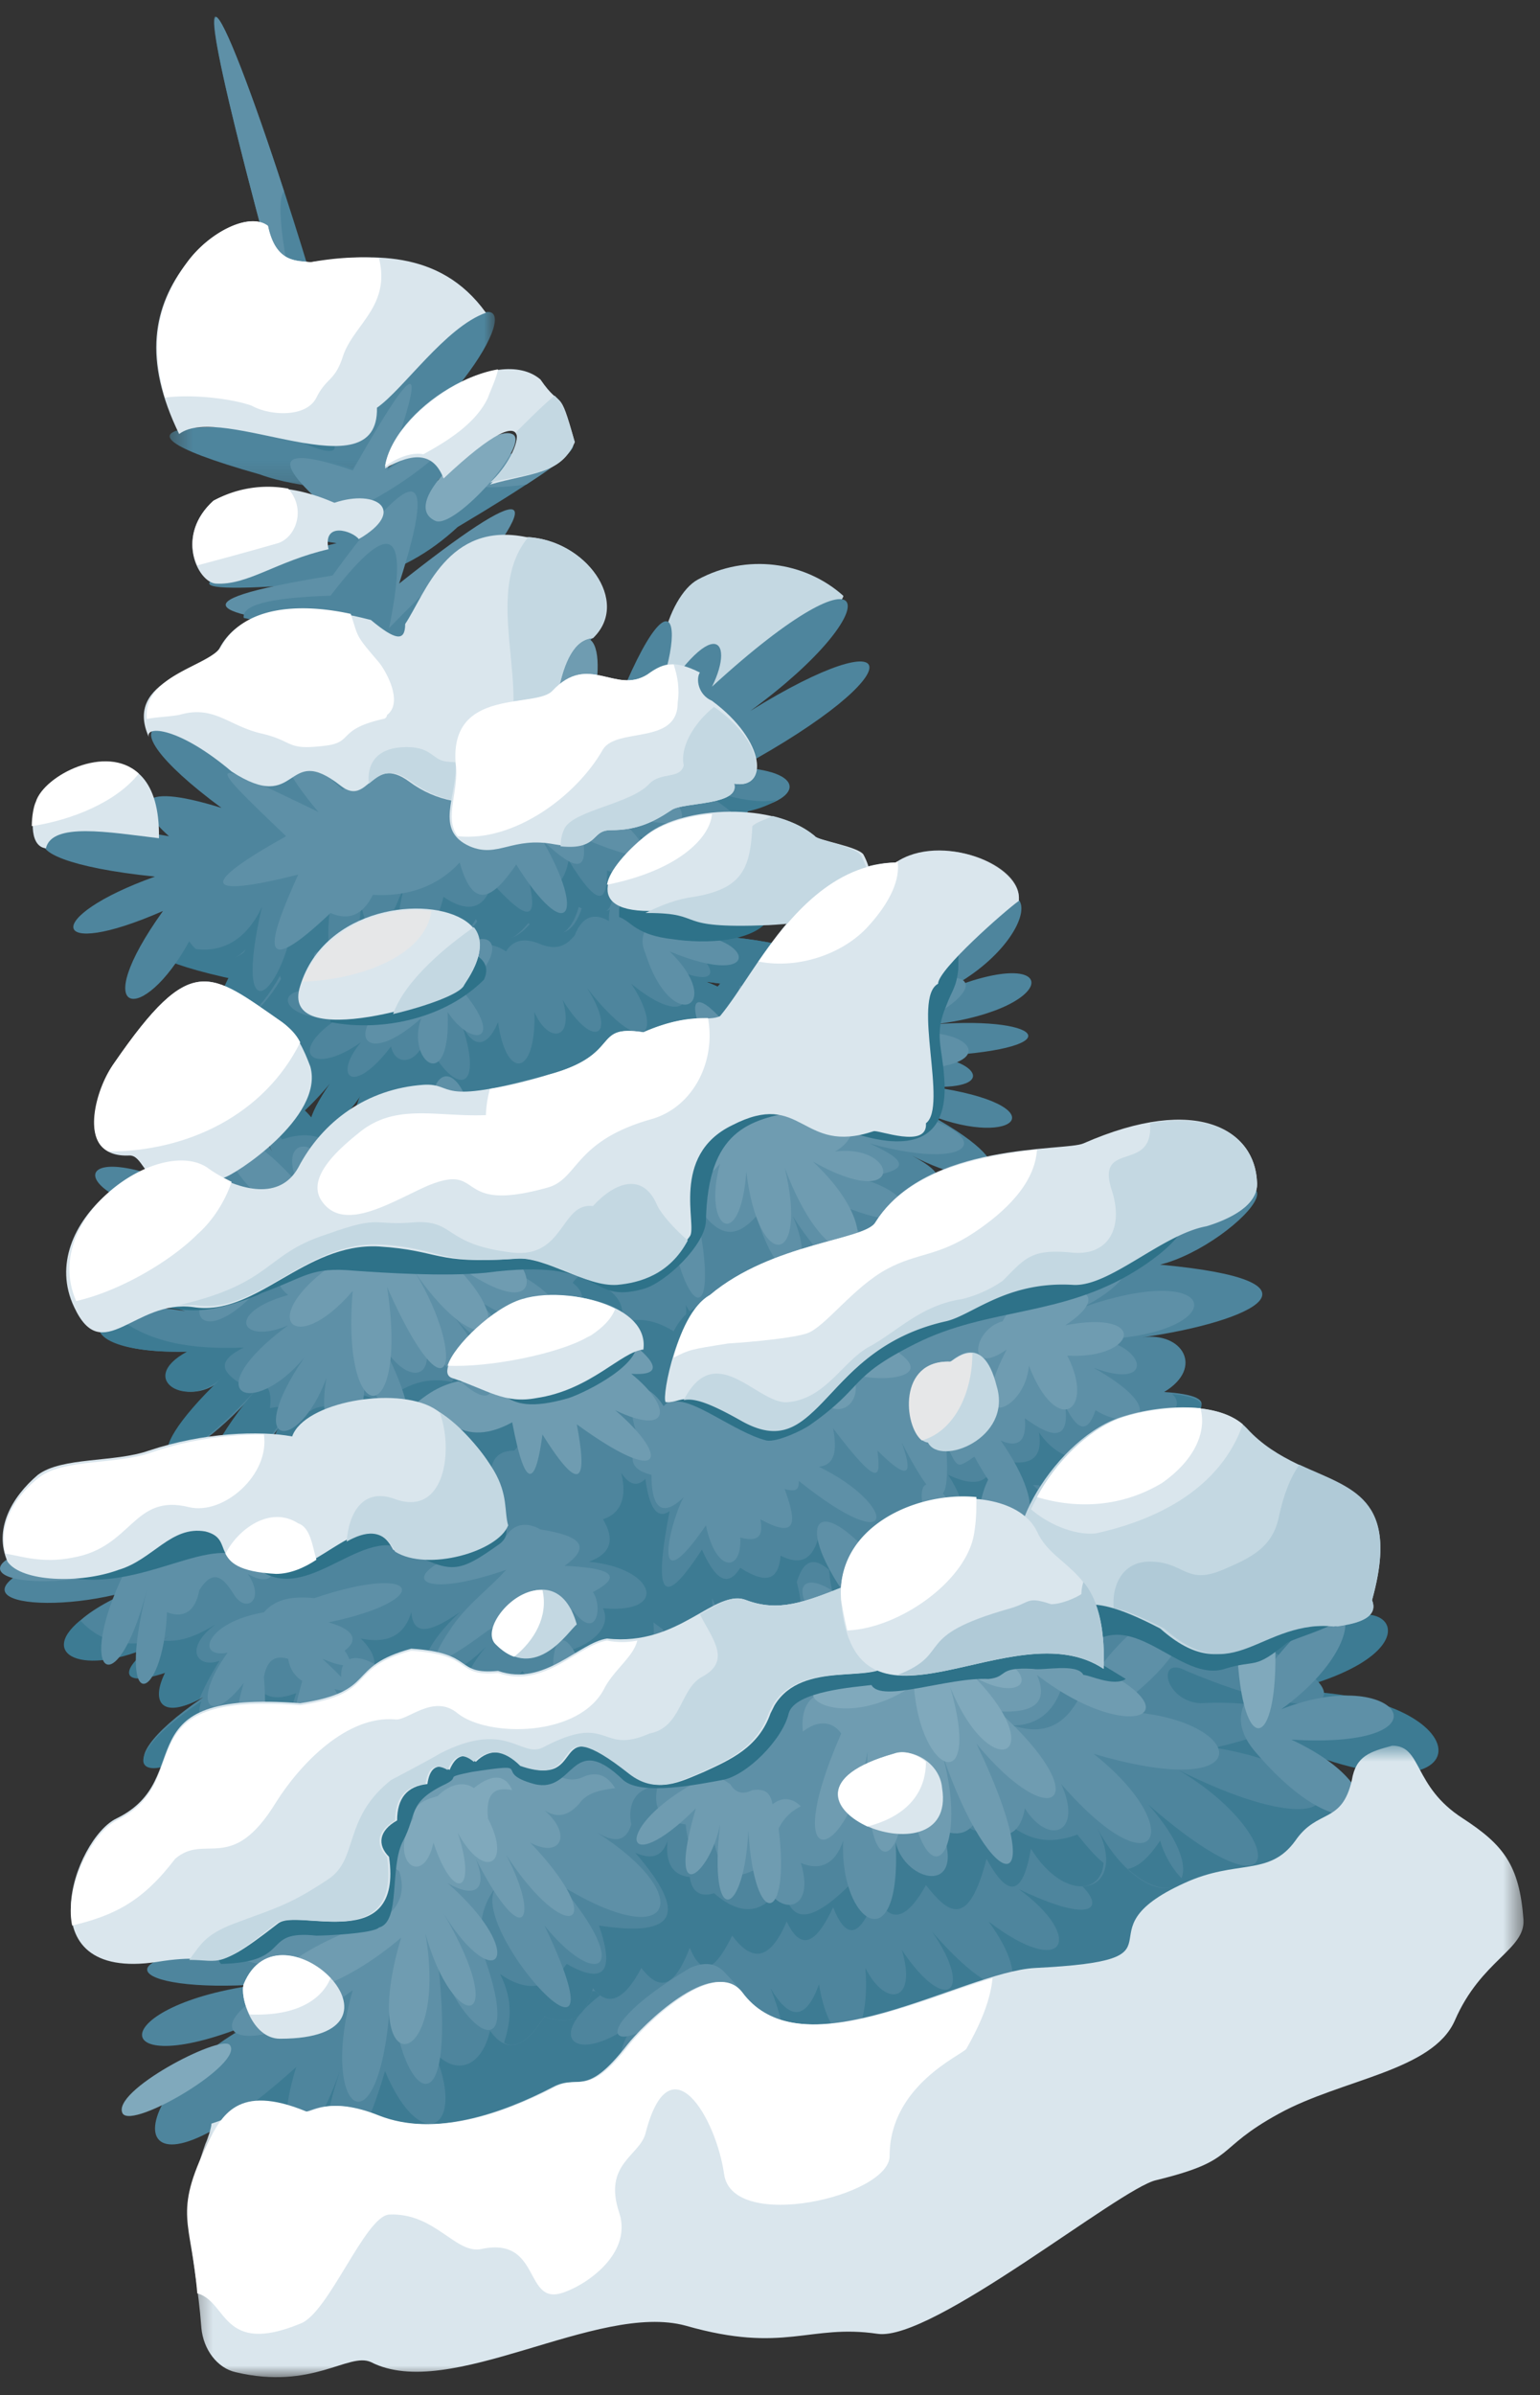 <svg xmlns="http://www.w3.org/2000/svg" xmlns:xlink="http://www.w3.org/1999/xlink" width="74" height="115" viewBox="0 0 74 115">
    <rect x="0" y="0" width="74" height="115" fill="#333333" stroke="none"/>
    <defs>
        <path id="a" d="M.392.186H16.02v22.671H.392z"/>
        <path id="c" d="M.4.732h64.078v30.32H.4z"/>
    </defs>
    <g fill="none" fill-rule="evenodd">
        <path fill="#3D7B93" d="M13.263 96.53c-3.685 1.942-1.164.583-1.746 1.068.194 1.262-1.551 1.359-.194 5.531 15.713 5.532 38.312-4.657 51.405-13.294 5.82-3.882-3.297-12.324-21.434-7.18-13.773 3.88-18.526 5.045-28.03 13.876"/>
        <path fill="#C4D8E2" d="M40.518 28.603c-1.843-1.65-4.656-2.038-6.984-.776-1.455.776-2.715 4.852-.776 6.404 2.328-.388 3.783-1.94 6.305-3.978.485-.291 1.552-1.553 1.455-1.65"/>
        <path fill="#3D7B93" d="M56.23 86.342c.097 3.687-2.521 2.426-2.23-.583-1.067-1.65 0-2.523 1.454-3.299-.581-1.65-.194-2.523 1.455-2.426 1.843-2.911 2.62-2.232 3.298-.776.97-3.785 3.104-2.426 2.328.097 3.394-4.173 7.662-.194-.68 1.844 10.185 0 9.603 7.375-1.357 1.94 6.983 4.561 4.268 7.86-2.037 2.33 4.074 5.142.291 5.822-2.23.873M12.875 91.582c0 1.067-.485 1.65-1.455 1.94-9.117 2.232-7.856-1.455-.97-1.164-6.013-1.553-5.334-5.531.68-1.164-2.813-4.561 1.842-5.435 1.745.388"/>
        <path fill="#4E859D" d="M45.95 88.574c-.292-1.359.775-2.33 1.745-1.553 1.358-2.135 2.134-1.455 2.328-.097 2.037-3.008 4.946-2.038 1.26 1.068 2.038.776 1.553 2.134-1.454 1.164 3.395 1.553 3.977 3.882-.873 1.553 3.2 2.329 2.23 4.366-1.455 1.552 2.23 3.009 1.164 4.95-2.716.486 2.037 2.91.68 4.075-1.454.873.775 2.523-.776 2.814-1.746.873.29 4.173-1.65 4.367-2.231.777-.582 1.65-1.358 1.843-2.328.194 1.746 4.463-.388 4.56-2.23 1.067-.486 1.747-1.843 1.94-2.231.68-2.328 3.299-3.686 2.037-1.94-.195-3.007 2.33-4.656.777-1.455-1.455-4.268.485-4.462-2.717.388-1.262-3.2-2.426-2.619-4.367 1.164-1.358-.776-1.941.679-2.426 2.327-.68.485-.679 1.067-.776 1.94-.29 1.067 0 1.94-.292 2.62-.874.29-.776.969-.874 2.036-.388.388-.68 1.067-.97 2.037-.583 1.067.486 1.746.097 2.23-.582.291-1.164 1.067-1.261 2.037-.97"/>
        <path fill="#4E859D" d="M37.802 92.261c-.873 2.038-1.746 1.844-2.619.68-.679 1.358-1.357 2.231-2.036.582-.68 1.746-1.358 2.232-2.328.97-.873 1.65-1.649 1.844-2.328.97-.29 1.165-.873 1.941-2.328 1.359-1.067 1.747-1.94 1.65-2.618.68-.388 1.746-1.65 2.231-2.716.97 1.649 3.687-.582 5.143-2.328.97-1.843 6.405-4.365 6.21-1.94-.68-1.843 5.726-3.685 4.853-2.328.486-8.826 7.957-8.535 1.164-2.036-2.135-7.178 3.008-7.275-.873.388-1.844-6.596.486-8.245-1.552.485-1.94-2.813-.195-4.268-1.941-.291-1.844-7.663-1.068-5.141-3.785.194-1.747-6.402-3.59-3.492-4.852 1.066-2.426-1.26-.776-2.618-1.65-.194-2.62-5.334.485-8.147-3.202 1.164-1.844-1.94-1.164-.097-3.59 1.65-2.523-1.747-1.746-.098-3.59 2.327-2.038-.388-1.746 2.328-3.008 3.298-1.843-.097-1.165 1.94-2.038 2.812-1.068.68-1.455 1.843-1.844 3.298-1.746.97-.874 1.94-1.747 3.2-.583.389-1.261 1.262-1.455 2.426-.873 1.163-1.067 2.424-1.94 4.073-.485.776-1.553 1.843-1.553 3.007-.777.97-1.067 1.94-2.231 3.588-1.067.291-4.173 3.686-3.882 3.201.582 1.455-5.337 5.335-4.658 2.813.194 1.358-2.62 3.007-2.232 1.358.97 2.91-4.366 7.08-5.045 1.746 1.747 5.237-5.725 7.468-4.463 1.94.874 1.94-1.941 5.237-.194 2.133 1.552 7.856-.194 6.305 3.494.194 2.426 7.662 2.232 7.468 5.629-1.067 2.038-1.455-.776-1.067 1.456.68 1.553 3.394-.194 6.595.776.678 2.135 7.177 1.164 6.79 5.337-1.746 1.067 5.238 3.105 5.432 7.666-1.455 1.65 3.977 4.464 0 5.725-2.424 1.164 1.455 2.911-1.261 3.979-3.104.97-.388 2.233-1.067 2.427-2.134.486-.873 3.396-1.843 2.62-2.91 1.261-.97 1.747-1.745 1.844-2.424.486-.776 2.232-1.455 2.037-2.037.582-.776 1.455-1.552 2.329-2.328.68"/>
        <path fill="#3D7B93" d="M13.166 85.08c.194-.097.388-.194.679-.29-5.334.484-8.147-3.203 1.164-1.845-1.94-1.164-.097-3.59 1.649-2.523-1.746-1.746-.097-3.59 2.328-2.037-.388-1.747 2.327-3.009 3.297-1.844-.097-1.165 1.94-2.038 2.813-1.068.679-1.455 1.843-1.843 3.298-1.746.97-.874 1.94-1.747 3.2-.583.388-1.261 1.261-1.455 2.425-.873 1.164-1.067 2.425-1.94 4.074-.485.776-1.553 1.843-1.553 3.006-.776.97-1.068 1.94-2.232 3.59-1.068.29-4.173 3.685-3.881 3.2.582 1.455-5.337 5.334-4.658 2.813.194 1.357-2.62 3.006-2.231 1.357.97 2.91-4.366 7.08-5.045 1.746 1.748 5.238-5.726 7.469-4.464 1.94.873 1.94-1.94 5.238-.194 2.134 1.553 5.237-.195 6.304 1.455 4.558 2.231-2.036-1.843-4.85-2.134-7.856-2.037 1.649-.777 1.164-1.456.388-2.135-1.067 0-2.23.29-1.94-1.65-1.843.388-2.91 0-3.297-1.553-2.037 1.844-2.716.874-3.492.097-1.843-.679-3.298-.776-3.783 1.456-2.036-1.164-3.685-1.261-3.782 1.844-.97-.388-1.552-.097-1.65.776-.29-2.135-1.26-1.94-2.52-1.067-.68.873-1.553.679-2.329 0 .097.776-.194 1.358-1.26 1.65 1.842.388 3.394 1.067 3.394 3.008-.194.582 0 1.067.485 1.455-.485.68-.97.68-1.649-.097-1.26-.68-1.649-1.747-.97-2.717-.776-.873-2.134-.68-2.037.582-.872-1.455-2.23-.582-2.036.97-1.067-2.134-3.589-1.067-2.522 1.165-1.067-1.261-2.813-.485-2.813.874-.776-2.135-2.813-1.844-3.007.388-1.454-4.755-4.267-2.717-2.036 0-2.425-.777-3.589.582-1.358 1.65-1.843-.098-1.746 1.552.097 1.552-.873.388-2.037.582-3.298.776M56.812 90.223c-.291.68-1.455.582-2.619-.485.485-.097.97-.485 1.552-1.359.194.68.582 1.359 1.067 1.844m-19.01 2.038c-.873 2.038-1.746 1.844-2.619.68-.679 1.358-1.358 2.231-2.037.582-.679 1.746-1.358 2.231-2.328.97-.872 1.65-1.648 1.844-2.327.97-.291 1.165-.873 1.941-2.328 1.359-.776 1.261-1.455 1.553-1.94 1.261.291-.97.485-1.94-.194-3.299 1.26.873 2.328.776 3.2-.485 1.553.873 2.426.68 1.553-1.844 3.782.582 4.267-.582 1.745-3.493.68.29 1.261.29 1.552-.583-.097.874.097 1.65 1.067 1.747.097.776.582.97 1.164.776 1.455 1.262 2.522.874 3.298-.485.29 1.747 1.067 2.426 3.782-.485.97.291 1.455-.582 1.261-2.717.873 1.359 1.94 1.261 3.201-.291.582.873 1.164 1.552 2.134.291.97.776 1.94 1.553 3.782.873.388.486.873 1.068 1.261 1.359-.097 1.553-2.037 1.65-3.491-.68-.388 2.233-1.067 2.427-2.134.486-.873 3.396-1.843 2.62-2.91 1.261-.97 1.747-1.746 1.844-2.425.486-.776 2.231-1.455 2.037-2.036.582-.68 1.455-1.455 2.329-2.231.679"/>
        <path fill="#4E859D" d="M24.805 51.505c.679-1.65 1.358-1.456 2.134-.486.582-1.067 1.164-1.746 1.649-.485.485-1.358 1.164-1.747 1.842-.776.68-1.262 1.261-1.456 1.843-.776.291-.874.68-1.553 1.843-1.068.873-1.456 1.552-1.358 2.134-.485.29-1.359 1.358-1.747 2.134-.776-1.358-3.009.485-4.076 1.843-.777 1.454-5.143 3.491-4.949 1.551.485 1.455-4.56 2.91-3.881 1.843-.388 7.08-6.404 6.887-.873 1.649 1.65 5.722-2.426 5.82.776-.29 1.553 5.334-.389 6.594 1.261-.389 1.552 2.23.097 3.395 1.553.194 1.456 6.11.873 4.074 3.008-.097 1.358 5.14 2.815 2.813 3.882-.873 1.941 1.067.582 2.134 1.262.194 2.135 4.268-.388 6.499 2.523-.873 1.553 1.552.97.097 2.814-1.26 1.94 1.357 1.456.096 2.912-1.843 1.65.29 1.456-1.843 2.426-2.62 1.456.098.97-1.551 1.552-2.23.873-.582 1.165-1.455 1.456-2.619 1.359-.776.679-1.552 1.358-2.522.485-.29 1.067-.97 1.164-1.94.776-.97.873-1.94 1.553-3.297.388-.679 1.165-1.455 1.262-2.425.583-.776.873-1.552 1.746-2.91.873-.193 3.396-3.006 3.105-2.521-.388-1.164 4.27-4.268 3.687-2.231-.194-1.067 2.135-2.425 1.746-1.067-.777-2.328 3.494-5.722 3.979-1.358-1.358-4.17 4.56-6.013 3.59-1.552-.68-1.552 1.553-4.17.098-1.649-1.261-6.207.194-5.043-2.814-.193-1.94-6.11-1.748-5.917-4.562.872-1.553 1.164.582.873-1.165-.582-1.262-2.715.097-5.237-.68-.581-1.747-5.723-.97-5.432-4.27 1.357-.873-4.17-2.523-4.364-6.21 1.164-1.359-3.2-3.59 0-4.56 1.94-.873-1.164-2.329.97-3.202 2.425-.776.388-1.844.873-1.941 1.649-.388.679-2.718 1.455-2.135 2.328-.97.775-1.36 1.454-1.456 1.94-.389.581-1.747 1.163-1.65 1.648-.485.485-1.359 1.067-2.038 1.746-.776"/>
        <path fill="#3D7B93" d="M44.494 57.327c-.194.097-.29.194-.582.291 4.268-.388 6.499 2.523-.872 1.553 1.551.97.097 2.814-1.261 1.94 1.358 1.456.097 2.912-1.843 1.65.29 1.456-1.843 2.426-2.619 1.456.097.97-1.552 1.552-2.23.873-.583 1.165-1.456 1.456-2.62 1.359-.775.679-1.551 1.358-2.521.485-.291 1.067-.97 1.164-1.94.776-.97.873-1.94 1.553-3.298.388-.679 1.165-1.455 1.262-2.424.583-.776.873-1.552 1.746-2.91.873-.194 3.396-3.007 3.105-2.522-.388-1.164 4.27-4.268 3.687-2.23-.194-1.068 2.135-2.426 1.746-1.068-.777-2.327 3.494-5.722 3.979-1.358-1.358-4.17 4.56-6.013 3.59-1.551-.68-1.552 1.553-4.171.098-1.65-1.261-4.17.097-5.043-1.164-3.588-1.844 1.649 1.456 3.88 1.747 6.305 1.65-1.358.68-.97 1.164-.291 1.65.872 0 1.745-.195 1.551 1.261 1.455-.291 2.328 0 2.62 1.262 1.648-1.456 2.23-.68 2.812 0 1.455.582 2.619.582 3.007-1.165 1.648.97 2.91.97 3.006-1.455.776.29 1.261.097 1.358-.583.194 1.747 1.067 1.553 2.037.874.582-.68 1.164-.486 1.843 0-.097-.583.194-1.068.97-1.359-1.552-.291-2.716-.873-2.716-2.426.194-.485 0-.873-.388-1.164.388-.583.776-.486 1.358.097 1.067.582 1.26 1.358.776 2.232.582.679 1.649.582 1.649-.486.679 1.165 1.842.486 1.649-.776.872 1.65 2.812.873 2.036-.97.873.97 2.231.388 2.231-.68.679 1.747 2.23 1.456 2.425-.29 1.164 3.784 3.395 2.134 1.552 0 1.94.679 2.812-.486 1.067-1.262 1.454.097 1.357-1.262-.097-1.262.388-.582 1.26-.776 2.327-.873M35.183 45.003c6.596.68 6.499 3.202-1.26 2.135 2.618.97 2.812 2.717-1.359 1.067 1.552 1.068 1.65 2.814-1.842 1.165 0 .776-.388 1.358-1.455 1.358.582 1.94-1.067 2.232-2.134 1.068-.485.873-1.164 1.261-2.328.679-.485.68-1.746.97-2.522.388-1.066 1.456-2.91 2.135-2.521-.388-.873.873-2.037.776-2.231-.194-1.552 2.62-4.074 3.202-1.649-.291-2.716 3.299-5.82 4.27-1.552-1.068-.97.777-2.037.485-1.067-.873-3.297 1.844-5.334.873-.776-1.359-4.267.97-4.461-.873-.194-1.455-9.117-1.747-4.461-3.203.097-2.038-4.364-2.814-3.394-4.755 1.552-.97-1.552-2.815-1.455-3.688 1.843-.777.582-.873 1.26-.97 2.328-.194.485-.291 1.067-.485 1.746-.097.873.194 1.649.194 2.327-.097.582-.68 1.358-.97 2.522-.388.388-.874 1.261-.97 2.231-.776-.097-2.62 1.358-2.62 1.649-.777.679-1.261 1.358-1.455 1.94-.68.97-4.366 3.103-3.395 1.94-.29 3.976-5.046 5.722-3.008 1.454 1.358 4.268-3.396 5.335-1.164.776 1.553 2.425-.582 3.2.97.485 1.94"/>
        <path fill="#3D7B93" d="M35.183 45.003c6.596.68 6.499 3.202-1.26 2.135 2.618.97 2.812 2.717-1.359 1.067 1.552 1.068 1.65 2.814-1.842 1.165 0 .776-.388 1.358-1.455 1.358.582 1.94-1.067 2.232-2.134 1.068-.485.873-1.164 1.261-2.328.679-.485.68-1.746.97-2.522.388-1.066 1.456-2.91 2.135-2.521-.388-.873.873-2.037.776-2.231-.194-1.552 2.62-4.074 3.202-1.649-.291-2.716 3.299-5.82 4.27-1.552-1.068-.97.777-2.037.485-1.067-.873-3.297 1.844-5.334.873-.776-1.359-3.103.68-4.073-.097-2.618-.776.776.68 1.842.68 2.91.68-4.462 2.328-1.456 2.231 1.357.387-.29 1.359.68 1.068 1.552.583-2.716 2.814-.29 2.426 1.746.485-.97 1.747.485 1.747 1.649.097-1.358 2.523.776 2.426 2.037.194.581 1.164 1.26 1.067 1.842-.485-.485 4.367 1.358 3.202 1.746.194.291 2.523 2.231 2.717 1.746-.68.679 1.165 1.94.583 1.649-.388 1.358 1.359 2.328.68 1.746-.776.97 1.068 2.618.68 1.455-.97 2.91 1.455 1.94-.097.97-.874 6.595.874 6.4-.582 1.066-1.843.97.29 2.62-.292 3.589-.874-.097.485-.582.97-1.746 1.359M13.457 42.965c-.679-1.65-.194-1.843 2.522.582.582-.873 1.261-.97 2.328-.194.485-.29 1.067-.485 1.746-.097.873.194 1.649.194 2.328-.097.581-.679 1.357-.97 2.521-.388.388-.873 1.261-.97 2.231-.776-.097-2.62 1.358-2.62 1.649-.776.679-1.262 1.358-1.456 1.94-.68.776-3.202 2.037-3.59 2.23-2.329-.29.97-1.066 1.844-2.327 2.912-.582-.098-.97.388-1.358 1.455-.873-.388-1.261-.194-1.164 1.068-1.164-1.068-1.649-.583-1.94.582-.776-.582-1.26-.194-1.649.388-.582-.582-1.164-.097-1.746.388-.872-.582-1.551-.291-2.133.291-.873-.776-1.552-.485-2.037.097-.873-.873-1.358-1.552-2.425-.776-.776-.097-1.94-.873-2.716-1.65"/>
        <path fill="#4E859D" d="M27.23 35.978c.873-2.232 1.455-2.329 1.649-.097 3.588-9.995 4.461-5.628 2.036-.97 3.298-5.726 4.462-4.27 3.298-1.941 8.05-7.375 8.632-3.785 1.843 1.164 7.371-4.56 8.05-1.94-.485 2.718 3.395.194 3.007 1.746-.291 2.134 4.656.874 4.559 3.3-.582 1.941.194.777.097 1.456-2.619.97.194.777.68 1.65-2.424.68 0 1.067-.388 1.553-1.65.873-.484 1.65-1.357 1.65-2.424.777-.873 1.067-1.746 1.261-2.522-.195-.485.874-1.067 1.068-1.746.292.097 1.552-.679 2.426-2.91 1.455.195 1.359-1.163 1.941-2.036.777-1.067 3.202-2.716.485-2.716.194-2.037 3.687-4.655 3.105-1.649-1.262-1.067 1.068-2.328.582-2.91-.291-2.23 4.076-4.946 3.687-1.26-1.456-5.529 2.426-5.82.291-.388-1.65-8.439-.873-5.917-3.105.679-1.94-1.552-1.359-1.843-2.717 2.521-1.359-6.304-4.658-2.715-5.24 1.94-.776-2.037-5.92.873-6.308 1.649-.68.873-1.843 1.358-1.26 1.843-.581 2.619-1.553 5.431-2.33 8.341-1.262.388.097 1.649-.291 2.813.485"/>
        <g transform="translate(7.76 .603)">
            <mask id="b" fill="#fff">
                <use xlink:href="#a"/>
            </mask>
            <path fill="#4E859D" d="M4.728 15.191c-.582-2.329-.097-2.329 1.164-.776-8.05-29.21.485-6.308 3.298 5.628.582-.582 1.164-1.164 1.746-1.844 6.401-6.792 6.304-3.3 2.23.97-1.163 1.068-2.327 2.233-3.491 3.3-.388.388-1.164.388-1.94.388-.97-.194-1.94-.291-3.007-.68-9.602-2.716-.679-2.522 2.231-1.843-2.23-1.164-10.378-5.92-2.91-3.881-2.521-3.009-2.134-3.3.68-1.262" mask="url(#b)"/>
        </g>
        <path fill="#4E859D" d="M21.992 25.304c-1.358 1.261-2.91 2.135-4.655 2.523-9.408.873-9.602.291-1.164-1.747-9.311-1.358-7.371-1.65-.194-1.552-3.2-2.718-2.425-3.203.97-2.038 2.91-5.143 3.782-5.92 1.649 0 6.595-4.561 7.274-4.27 2.424.582 9.312-3.396 7.663-1.747.97 2.232"/>
        <path fill="#5E90A7" d="M15.98 27.633c3.588-4.95 5.237-5.92 3.2.388 6.11-4.852 7.76-5.143 2.037 1.553 5.431-2.815 6.595-2.62 1.455 1.94 8.34-2.62 7.468-1.358.388 2.523 3.2-.679 4.17-.29-.388 2.523-.388 1.553-1.552 2.135-2.62.777-1.842.679-1.745.194-.678-.874-4.462 2.426-4.947 1.844-.97-1.65-4.074 2.718-5.14 2.912-1.067-1.26-5.237 2.813-5.043 1.746-.776-2.136-4.267 1.165-4.461.777-.582-1.261-5.043-.582-8.438-1.165 0-2.523M12.487 15.794c-.581-2.329-.097-2.329 1.164-.776-5.722-20.767-3.006-15.138 0-5.822-.388.388-.194 2.814 1.261 8.539-3.394-2.038-3.976-1.65-.873 1.262-2.036-.97-3.297-1.262-3.976-.97-1.746-1.262-2.328-2.136 1.746-1.068-2.522-2.912-2.134-3.203.678-1.165"/>
        <path fill="#5E90A7" d="M12.778 25.595c-5.334-.97-3.006-1.165 3.2-.97-3.2-2.718-2.424-3.203.97-2.038 2.91-5.143 3.783-5.92 1.65 0 2.036-1.359 3.491-2.33 4.364-2.814-.485.582-.97 1.067-1.067 1.164-1.454 1.747-4.752 3.785-6.983 4.27-.582.097-1.358.194-2.134.388M22.09 22.587c6.498-2.232 6.692-1.553 3.2.68-1.552.193-3.492.29-3.2-.68"/>
        <path fill="#4E859D" d="M23.254 27.148c-.485.679-1.164 1.455-1.94 2.426.388-.195.679-.389 1.067-.486-.388.68-.873 1.553-1.455 2.523 3.588-3.105 3.782-2.523 2.812-.873-.29.291-.581.582-.97.873.195-.097.389-.097.583-.194-.194.291-.388.583-.582.97 2.618-.776 4.073-.97 4.85-.873-.97.68-2.426 1.553-4.462 2.62 3.2-.679 4.17-.29-.388 2.523-.388 1.553-1.552 2.135-2.62.777-1.842.679-1.745.194-.678-.874-4.462 2.426-4.947 1.844-.97-1.65-4.074 2.718-5.14 2.912-1.067-1.26-5.237 2.813-5.043 1.746-.776-2.136-4.267 1.165-4.461.777-.582-1.261-1.843-.194-3.491-.388-4.364-.582-.097-.583 1.067-.97 4.17-1.068 3.2-4.173 3.686-2.717 2.813 1.553 3.977-4.076 5.237-4.755 4.559-3.008"/>
        <path fill="#3D7B93" d="M23.254 29.38c.872.485-2.134 5.143-3.298 4.658-1.746-.583 2.134-5.143 3.298-4.658"/>
        <path fill="#80A9BC" d="M24.611 20.84c.97.388-2.715 4.56-3.685 4.173-1.94-.874 2.618-4.658 3.685-4.173"/>
        <path fill="#3D7B93" d="M16.076 21.422c.194.874-3.686-.97-3.589-1.94.291-1.359 4.074 1.552 3.589 1.94M37.317 38.404c-.388.291-1.164.582-2.23.68 4.655.873 4.558 3.299-.583 1.94.194.777.097 1.456-2.618.97.194.777.679 1.65-2.425.68 0 1.067-.388 1.553-1.649.873-.485 1.65-1.358 1.65-2.425.777-.873 1.067-1.746 1.261-2.521-.194-.485.873-1.067 1.067-1.746.29.097 1.553-.68 2.427-2.91 1.456.194 1.359-1.164 1.941-2.037.777-1.067 3.202-2.716.485-2.716.194-2.036 3.687-4.655 3.105-1.648-1.262-1.067 1.068-2.134.68-2.813-.097 1.552.388 2.813-.291 3.589-1.94-1.455 6.307 1.066 4.366 1.648 0 .388 1.164.97.873 1.65-.098-.583 4.173 1.357 3.59 1.454-.097.388 2.038 1.067 1.941 2.134-.97-1.164 4.367.873 4.367 1.843.68 1.26.872 2.037.484 2.327-.68 1.746 1.94 2.425 2.038 1.552-.874 1.261 1.456 1.843 1.165 2.134-.194 1.552 2.523 1.843 1.844 1.843.486 2.425.776 2.716.097 1.552-1.65 2.23 1.261 3.491 1.261 1.358-1.262 4.946 3.009 5.237.874.582-1.455 2.424.97 3.88 1.164 4.655.97"/>
        <path fill="#5E90A7" d="M19.665 37.337c-.776-.97-1.843-.388-3.201.582-2.91-2.717-3.88-2.135-1.164 1.067-5.431-2.62-5.625-2.717-1.552 1.165-4.17 2.329-4.073 3.008.582 1.844-1.455 3.202-2.037 5.24 1.552 1.843.873.388 1.552.097 2.037-.873 1.649.097 3.104-.388 4.17-1.553.68 2.426 1.65 1.65 2.716.097 2.425 3.882 3.395 2.523 1.261-1.164 1.94 1.844 2.134 1.164 1.94-.097 3.686 1.552 3.589.776 1.552-1.165 3.782.97 3.588.194 2.618-.97 4.268-1.067 2.328-2.523-.97-1.359 1.65-1.843 1.65-2.62-.97-1.552 0-1.359.583-3.59-2.715 2.038.582-3.397.194-4.173-2.134.097 0-1.359-.485-1.941-2.813-.097-.679-.486-1.551-.777-2.91.097"/>
        <path fill="#6F9CB1" d="M28.2 30.641c1.26.291 0 6.016-1.358 5.725-1.552-.29.29-6.016 1.358-5.725M48.568 58.977c.582-4.27 2.23-4.367 2.134-.97-.582 2.037-1.65 3.881-2.134.97"/>
        <path fill="#80A9BC" d="M50.41 58.588c3.008-4.27 4.366-2.91 1.553.874-1.164.97-2.231 1.552-2.231.679.097-.388.388-.873.679-1.553"/>
        <path fill="#4E859D" d="M51.769 59.753c.776-1.165 1.358-1.068 1.843-.388 11.25-5.629 6.013.388 2.133 1.358 8.439.777 4.559 2.717-.873 3.494 1.94-.291 3.007 1.455 1.067 2.62 2.91.194 2.813 1.067-4.267 3.3.29.581.679 1.26-2.037 1.067 1.358 1.261 1.067 1.746-.194 1.65.582.97.582 1.746-.679 1.552.485 1.747.097 2.038-1.358 1.358-.485.583-1.164.874-2.522-.388.194 1.456 0 1.941-1.358.582.097 1.553-.29 2.232-1.745.777-.97.873-1.746.873-1.94-1.456-.582-.485-1.164-.68-1.552.582.582 2.33-.097 2.426-1.746 1.068-.776 1.164-1.552 1.455-2.328-.291.194 2.135-.582 2.91-2.812 1.164.097 1.165-.194 1.844-1.552 1.65.194 1.164-.194 1.94-1.746 2.135-1.358 2.135-3.104 1.844-4.17 1.261-.68 1.165-1.455 1.359-2.328 1.068-.776-.388-1.552-.68-2.425.194.097.68-.291.97-1.261.582 0 1.067-.194 1.94-2.328.097-1.26 1.262-3.492 1.359-2.23-1.358-2.134 3.008-4.947 3.008-1.94-1.165-3.783 3.979-7.08 2.911-1.65-.776-1.94 1.067-2.424.194-1.648-1.262-2.716.874-1.94-.68 0-1.65-4.462 2.427-7.468.195-1.746-2.231-4.559 1.358-10.087.388-2.134-2.135-1.358-1.359-1.455-2.232 3.298-1.844 5.043-3.202 3.783-.68 4.462.582.193-1.358.581-3.105 1.745-3.59.68-1.068 1.358-2.232 2.425-1.844.679-.776 1.455-.873 2.328-.194.97-.776 1.94-1.359 3.395-1.067.872-1.068 1.94-1.65 3.491-.874.97-.97 1.94-1.94 3.298-.97 1.067-1.165 2.328-1.553 3.88-.582.484-.97 1.26-1.456 2.133-1.165 1.067 0 2.134-.194 3.007-.97.776-.68 1.843-.097 2.91.582.485-1.068 1.26-1.553 2.425-1.068 2.133-2.328 3.006-.388 3.88-.097.872-1.261 1.454-1.164 2.036-.776.873-.776 1.843-1.261 2.813-.582"/>
        <path fill="#3D7B93" d="M9.578 81.587c-1.843.97-2.328.097-1.65-1.262-2.618.874-1.939-.582-.096-1.552h-.097c-1.261.194-2.619.388-3.88-.97-2.134 1.746.388 2.813 3.977.97.873.097 1.746-.291 2.522-.777-1.552 1.165-.873 2.135.194 1.747-.485.776-.776 1.359-.97 1.844m46.75-14.653c2.521.29 2.036 1.164-4.656 3.3.29.581.679 1.26-2.037 1.067 1.358 1.261 1.067 1.746-.194 1.65.582.97.582 1.746-.679 1.552.485 1.747.097 2.038-1.358 1.358-.485.583-1.164.874-2.522-.388.194 1.456 0 1.941-1.358.583.097 1.552-.29 2.231-1.745.776-.97.873-1.746.873-1.94-1.456-.582-.485-1.164-.679-1.552.582.582 2.33-.097 2.426-1.746 1.068-.776 1.164-1.552 1.456-2.328-.291.194 2.135-.582 2.911-2.812 1.164.097 1.165-.194 1.844-1.552 1.65.194 1.164-.194 1.94-1.746 2.135-1.358 2.135-3.104 1.844-4.17 1.261-.68 1.165-1.455 1.359-2.328 1.068-.776-.388-1.552-.68-2.425.194.097.68-.291.97-1.261.582 0 1.068-.194 1.94-2.328.097-1.26 1.262-3.492 1.359-2.23-1.358-2.134 3.008-4.947 3.008-1.94-1.165-3.783 3.979-7.08 2.911-1.746-.68-.582 1.748 1.455 1.262 2.521-.97.485.97 1.261.874 2.037.583-1.26 3.881-.776 4.658 1.455 2.426 1.94 3.008 1.94 1.164 1.94-.583 2.522.486 3.104-.582 1.552-.776-1.552-.291-2.619-.776-1.649-1.553.776-.776.485-1.455-.194-2.134 1.455.29 2.134-.292 2.425-1.262.097 1.068.776 1.068 2.328 0-3.298 3.105-1.067 4.076 1.26 1.65-2.618 3.202.582 2.814 1.746 1.164 1.164 1.456 2.328.194 2.231-.97.776-.194 2.134-.97 1.649-2.038 3.2.291 2.522-1.94-.679-2.232 1.067-.388 1.26-1.067.679-2.038.873-.29 1.164-1.067.873-2.232.388.583.776.68 1.164.291.194 1.456.582 1.941 1.164 1.553-.97 4.95.097 4.076 1.551 1.844.776 1.747 1.358 1.65 1.843.873 1.358.874 1.843.485 1.94-.582.97.485 1.552.194 1.843-.97.485 1.65 1.164 1.552 2.037.194-.291 2.232.485 1.843 1.26 1.358.68.388 1.164.194 1.261-.68-.29-.97 0-1.358.776-1.455 1.746.194 1.94-.679.873-2.329 1.455.68 2.037.292 2.231-.776 1.746.485 2.328 0 2.134-1.261 1.067 1.552 2.716 1.65 2.619 0 2.91.097 4.655-1.068 3.782-1.844M11.905 72.27c.194-1.164.68-2.425 1.65-2.813.678-1.068 1.357-2.232 2.424-1.844.679-.776 1.455-.873 2.328-.194.97-.776 1.94-1.359 3.394-1.068.873-1.067 1.94-1.65 3.492-.873.97-.97 1.94-1.94 3.298-.97 1.067-1.165 2.328-1.553 3.88-.583.484-.97 1.26-1.455 2.133-1.164 1.067 0 2.134-.194 3.007-.97.776-.68 1.843-.097 2.91.582.485-1.068 1.26-1.553 2.424-1.068 1.843-2.134 2.813-.679 3.59-.194-1.068.097-1.65.68-1.262 2.038-1.164-.388-2.23-.485-2.328 1.359-.775-.874-1.454-.874-1.745.582-1.067-.873-1.843-.97-2.328.291-.388.485-.873.873-1.94.776.097 1.068-.097 1.941-1.552 2.135-1.164-.97-2.23-1.746-3.491-.582-.776-.873-1.455-1.261-2.134-.582-.582.582-1.358.68-2.134.29-.485-.387-.97-.484-1.164 0-.679-.096-1.164 0-1.358.777.194.582.097 1.068-.29 1.456-.97 0-1.262.68-1.068 1.747-.29 1.164-.873 1.358-1.746.582-.678-.388-1.454-.582-2.036.097-.388.388-.68.485-1.067-.291-.873-.291-1.455-.194-1.552.97-.388.776-.97 1.359-1.94.776-.485-.776-1.067-1.261-1.843-.776-.582-.485-.97-.873-1.552-.485"/>
        <path fill="#5E90A7" d="M24.32 75.376c-5.043 1.747-5.431-.194-.097-1.455.388-.777 1.067-.874 1.746-.485 1.843.29 2.522.776 1.164 1.746 1.94.097 3.006.388 1.358 1.262.485.68.194 2.426-.97.873-.291.485-.68.582-1.261-.097.29 1.262-.097 1.65-1.649.485-.485.097-.776.388-1.164.583-2.23 1.65-3.395 2.231-1.649-.292.776-1.067 1.746-1.746 2.522-2.62M45.464 61.5c.97-.195 1.067.194 1.261.679.68-.874 1.358-.874 2.037-.485.873-1.65 1.067-.97 1.455-.777 1.746-4.27 3.492-1.65 1.067.97 3.006-2.231 4.073-.873.776.874 6.692-2.329 7.177 1.262.873 1.553 2.23.485 2.424 2.426-.388 1.358 3.976 2.232 1.745 3.105.097 2.038-.388 1.165-.873.97-1.455-.194.194 1.553-.485 1.65-1.94.582.097 1.068-.291 1.456-1.164 1.068 2.522 3.59 1.358 5.53-1.26.776-.874.582-.777.582-1.359-.582.194 2.814-.194 3.687-2.133-.097.484 1.358.484 2.037-1.164.388.097 1.067.29 2.135-2.134-1.068.194 1.068.097 1.747-.68 1.844 3.784 1.844 3.88 4.561-.969.68 0 .29 0 .582-.679.388.485 1.358.776 2.523-1.164 1.455.097.582.097 1.165-.97.874.097 1.65-1.164 1.746-1.649-.583-2.812 4.076-1.648-.388-1.066-1.358-.582.582-1.552 1.164-1.552-1.068-.776-.194-1.261-.582-.582-1.65-.582-1.455-.388-2.134.194-2.522.29.097.679.388.97.873 1.163-1.165 2.327-.388 3.491.582 1.455-.194 1.746-1.067 1.552-2.135 1.067.097 1.552-.29 1.94-.776.388-1.262 1.26-1.164 2.328-.291.29-1.456.97-1.456 1.746-.582.194-1.844 1.26-1.747 2.327-1.359-.29-.68-.194-1.164.194-1.455M11.13 71.786c0-2.038-.97-1.844-3.492 1.067-3.492-2.232-7.468-.097-1.164 1.262-8.05-.486-9.02 3.008-.485 1.358-2.425 4.95-.388 6.502 1.067.874-1.552 6.21.776 5.434.97 1.067.776.291 1.358 0 1.552-1.067.679-1.068 1.164-.583 1.649.194.582.97 1.552.29.679-.97.97.581 1.745.193.582-1.262-.194-.291-.097-.485.097-.68.485-.873.29-1.358-.582-1.552.388-.68-.291-1.553-.873-.291"/>
        <path fill="#5E90A7" d="M15.106 76.735c-.97-.097-1.843 0-2.425.68-2.813.484-3.298 2.231-1.746 1.94-1.746 2.426-.873 3.59.776 1.455-1.358 4.561 1.455 5.24.97-.29.194-1.068.776-.971 1.164-.874.097.582.388.873.679 1.067-1.358 4.658.776 3.59.679.874 1.358 3.396 3.104 3.3.873-.485 1.164.29.873-.097-.582-1.456 1.358.582 1.552.291 1.067-.388.776-.582.29-1.068-.776-1.359 5.14-1.067 4.461-2.91-.68-1.164"/>
        <path fill="#6F9CB1" d="M54 59.656c2.715-4.27 4.267-5.24 4.946-4.852-.582 2.038-2.813 4.852-4.947 4.852M41.197 63.246c.194-2.231-.194-2.814-1.649-.873-.679-.485-1.164-.388-1.455.776-.679 1.456-.582 2.135.291 2.523-1.455 1.068-.194 2.62.97 1.262.582 1.358 2.23.68 1.649-.97 1.26.485 4.85.194 1.067-1.65 6.11-5.143 3.782-7.181-.873-1.068M26.066 68.875c1.94 3.105 2.134 2.037 1.649-.486 4.268 3.106 4.462 1.553 1.843-.679 2.619 1.262 2.813-.097.776-1.747 1.455.097 1.358-.485-.194-1.65-.97-.679-1.94-.485-2.91.777-1.843-.194-3.686-.194-4.752 1.164-.97.097-1.746.486-2.522 1.165-2.231 3.396-.97 3.008 1.746.97.872.583 1.842.486 2.91-.097.678 3.59 1.163 2.814 1.454.583M49.732 62.664c-.68-.485-1.261.194-1.552.776-1.455.389-1.746 2.717.194 1.359-2.134 4.076.873 3.105 1.067.776 1.358 3.494 3.2 2.135 1.843-.485 3.297.194 3.976-2.232-.097-1.456 2.521-1.65.194-2.231-1.455-.97"/>
        <path fill="#3D7B93" d="M9.578 53.154c.29-.582 1.164-.485 2.134.389-.388.097-.776.388-1.261 1.164-.194-.582-.485-1.164-.873-1.553m15.227-1.65c.68-1.649 1.358-1.455 2.134-.484.582-1.068 1.164-1.747 1.649-.486.485-1.358 1.164-1.746 1.843-.776.679-1.261 1.26-1.456 1.843-.776.29-.874.679-1.553 1.842-1.068.582-.97 1.164-1.261 1.552-.97-.29.776-.388 1.553.194 2.62-.97-.776-1.843-.68-2.522.388-1.26-.68-1.94-.485-1.26 1.456-3.007-.486-3.395.485-1.358 2.814-.485-.194-.97-.194-1.261.485 0-.776-.097-1.359-.873-1.456-.097-.582-.485-.776-.97-.679-1.164-.97-2.037-.68-2.619.388-.194-1.358-.873-1.94-3.103.388-.776-.194-1.164.389-.97 2.135-.68-1.067-1.552-1.067-2.62.194-.484-.679-.969-1.261-1.745-.29-.776-.68-1.552-1.165-3.007-.68-.29-.388-.679-.873-1.067-1.067.097-1.262 1.65-1.359 2.813.485.388-1.844.873-1.941 1.649-.388.679-2.717 1.455-2.135 2.328-.97.776-1.36 1.455-1.456 1.94-.389.582-1.747 1.164-1.65 1.648-.485.68-.97 1.261-1.65 1.94-.388"/>
        <path fill="#5E90A7" d="M29.752 56.745c.194-.777 0-1.359-1.067-1.456-.097-.873-.291-1.456-1.067-.68-.291-.873-.388-1.746-1.843-.873 0-1.94-2.134-2.232-1.455.097-.679-.29-1.26-.097-1.649.874.097-3.203-2.23-4.755-2.037-.097-.387-1.553-2.715-1.941-1.745.388-.873-.291-1.261.097-1.455.776-.388-1.164-1.455-1.261-1.746.097-.97-1.455-2.23-.873-1.358.97-3.783-4.27-4.85-1.746-1.26 1.165-6.79-1.94-5.82 1.65-.68 1.65-5.334 3.784-2.037 6.016 1.358.388.582-.873 1.358-1.262 2.425-.97-1.067 0-1.746.582-2.037 2.037-.873.291-.873.583-.29 1.068-3.105.873-2.232 2.426 0 1.455-4.462 3.3-1.747 4.561.775 1.553-3.007 4.367-.29 4.658 1.067.97-.679 3.688 1.94 4.464 1.843-.485 1.164 3.59 3.491 4.076.873-1.067 1.164 1.94 2.618 1.65 1.94-.388 3.491 4.852 4.655 2.717 1.163-1.359 2.328 2.911 4.074 2.038 1.358-.485 4.656 2.911 5.723.388 1.164-1.65 1.455.194 1.843-.097.873-1.261 1.067.582 1.649 0 1.455-.874 1.26 2.232 2.23 1.747 1.649-.582 1.26 4.56 3.2 5.143 2.23-.388.583 3.493 2.037 3.396 1.746-.388.68 6.404 2.91 6.987 1.358.388 1.164 1.94 2.037 1.844 3.007.776 1.358 4.367 3.007 2.814 1.746 0 3.588 5.629 5.916 2.523 1.552-.873 5.043 2.426 4.85-.194 1.552-.97 2.618-.292 2.521-.777.581-1.65 5.626 1.552 6.305-.776.485-1.747.097-1.844-.679-1.553-2.036.194-.194-1.552.679-2.038 2.036-2.038 6.79.389 4.462-2.62.194-1.455 6.693-2.523 3.783-4.464-.679-1.165 1.358-4.949-1.26-6.598-1.454.388-.194-4.463-2.62-6.307-1.746.97-1.067-3.104-3.298-4.269-1.843.098.29.97.194 1.844-.485 2.62 1.164-1.553-5.238-8.637-1.843-1.553-1.94-2.426-3.491-1.843-.679 1.553-4.364-2.717-5.237-.388-1.358 1.94-.582-.29-1.067-.484-1.358.292-.096 1.067-.387 1.65-1.26 1.747"/>
        <path fill="#4E859D" d="M29.267 44.227c-.097-.97.679-1.747 1.358-1.068 1.066-1.65 1.745-1.067 1.842 0 1.65-2.135 3.783-1.455.873.873 1.552.68 1.164 1.65-1.164.874 2.522 1.261 2.91 3.105-.679 1.164 2.328 1.844 1.552 3.397-1.163 1.165 1.551 2.329.678 3.784-2.134.194 1.455 2.232.388 3.105-1.164.582.582 1.94-.68 2.135-1.358.582.097 3.106-1.358 3.3-1.746.486-.485 1.164-1.164 1.358-1.746.097 1.164 3.493-.485 3.396-1.745.679-.388 1.261-1.455 1.358-1.65.388-1.842 2.426-2.812 1.456-1.454-.194-2.328 1.65-3.589.485-1.067-1.165-3.298.195-3.298-2.231.29-.97-2.327-1.94-1.842-3.396.97-.97-.484-1.553.583-1.844 1.747-.388.388-.486.873-.486 1.454-.098.873.098 1.455-.097 2.037-.582.291-.582.776-.679 1.552-.194.291-.485.776-.68 1.552-.388.873.388 1.358.097 1.746-.388.388-.97.97-1.068 1.649-.68"/>
        <path fill="#5E90A7" d="M21.12 46.362c2.618-2.62 3.588-.68 1.066 1.164 2.134 2.523.485 2.814-.678 1.068.193 4.075-2.037 2.328-1.261.29-2.716 2.427-3.686.777-1.455-.97-3.104-.873-2.619-3.008.679-1.164-1.65-2.232-.776-3.494 1.649-.388M31.013 45.78c-.291-.68-.097-1.165.388-1.553 5.043-3.203 5.14-.388.873.582 4.073-.097 4.558 2.814-.097.873 2.715 2.62.097 4.076-1.164.097"/>
        <path fill="#6F9CB1" d="M19.374 56.842c0-.68.485-.874 1.067-.874.485-.873 1.067-.873 1.746-.29.582-.389 1.358-.583 1.454.29-.678.194-1.066.777-.678 1.553.872.582.97 1.164-.388 1.359 3.685 1.455 3.976 5.434-1.164 1.455 3.782 3.397 1.843 5.531-1.455.776 2.522 4.173 1.649 7.472-1.358.68 1.067 6.89-2.23 6.987-1.649.194-2.91 3.396-4.85 1.164-.388-1.65-3.88.582-4.461-1.261.485-1.261-.582-.97.485-1.65 1.455-1.165-.291-.68.194-1.358.873-1.067M34.601 55.871c-1.358 1.65-2.037 0-.776-1.164.194-1.165 1.067-1.068 1.94-.874.388-.97.873-1.164 1.649-.485 1.94-.485 2.037.097 1.746.97 1.94-1.26 2.327.195.97.971 3.103-.388 3.394 3.008-1.067.485 4.364 4.076 1.164 6.987-1.358.291 1.164 4.755-1.261 5.046-1.843.194-.29 3.98-2.134 2.718-1.26-.388"/>
        <path fill="#5E90A7" d="M31.594 85.76c-.194.97 0 1.649 1.358 1.843.097 1.068.388 1.747 1.358.873.291 1.068.582 2.232 2.328 1.068 0 2.426 2.716 2.717 1.843-.097.873.388 1.649.097 2.036-1.068-.193 3.98 2.813 5.92 2.522.097.485 1.941 3.395 2.524 2.231-.582 1.067.388 1.552-.097 1.843-.97.485 1.455 1.843 1.65 2.134-.097 1.164 1.844 2.812 1.164 1.745-1.165 4.656 5.338 6.11 2.135 1.552-1.455 8.536 2.523 7.275-2.038.873-2.038 6.693-4.755 2.522-7.57-1.649-.485-.679 1.164-1.648 1.65-3.103 1.164 1.26 0 2.23-.776 2.521-2.523 1.067-.291 1.164-.776.388-1.261 3.88-1.068 2.716-3.009 0-1.844 5.529-4.173 2.231-5.628-.97-1.844 3.783-5.434.388-5.822-1.357-1.261.776-4.561-2.425-5.629-2.328.582-1.552-4.464-4.365-5.143-1.164 1.358-1.455-2.426-3.298-2.037-2.425.486-4.364-6.114-5.82-3.3-1.358 1.746-2.91-3.687-5.043-2.523-1.745.583-5.82-3.59-7.08-.486-1.455 2.037-1.746-.29-2.328.194-1.067 1.553-1.358-.776-2.037 0-1.746 1.067-1.552-2.814-2.813-2.134-2.037.68-1.552-5.726-4.073-6.405-2.813.388-.776-4.367-2.521-4.27-2.133.485-.776-7.957-3.686-8.733-1.746-.485-1.358-2.426-2.619-2.329-3.686-1.068-1.649-5.434-3.783-3.493-2.23 0-4.56-7.083-7.372-3.202-1.94 1.068-6.305-3.105-6.014.291-1.94 1.261-3.298.389-3.201.874-.68 2.038-7.08-1.94-7.952.97-.581 2.135-.097 2.33.873 1.94 2.619-.291.194 1.94-.873 2.523-2.522 2.523-8.438-.388-5.626 3.202-.194 1.844-8.341 3.105-4.753 5.628.873 1.455-1.746 6.114 1.552 8.249 1.843-.388.194 5.531 3.297 7.86 2.23-1.164 1.261 3.881 4.171 5.337 2.231-.097-.29-1.165-.194-2.33.582-3.3-1.455 1.941 6.595 10.772 2.328 1.844 2.425 3.008 4.364 2.329.776-1.94 5.528 3.396 6.498.485 1.746-2.524.679.388 1.357.583 1.648-.388-.194-.97.194-1.747 1.261-1.844"/>
        <path fill="#6F9CB1" d="M49.538 77.414c6.11-2.426 6.207-7.763-.776-.97-.388-.873-1.552-.97-1.843.194-.68-.582-1.358-.776-1.746.194-.873-.097-1.26.291-1.26.97-.098.486-.486.874-1.359 1.068-.776.194-1.067.776-1.26 1.358-1.164-.388-1.455.194-1.552.97-.97.195-1.261.971-1.164 1.942.388-.292.679-.389.97-.389.388 0 .679.195.873.486-3.104 7.084.387 6.21 1.26.873-.194 7.472 2.231 5.143 1.746.291.776 7.666 3.298 4.852 1.843-.194 2.425 7.084 5.335 7.181 1.649-.485 3.686 4.464 5.82 2.717 1.067-1.553 1.649.097 2.425-.388 1.843-1.747 5.043 3.882 8.632 1.359.097-1.455 4.752-.194 5.528-2.911-.388-1.553M27.909 85.371c-.582.194-1.164 0-1.746-.68-.485-.678-1.067-1.358-1.746-.193-.582-.291-1.164-.485-1.746.097-.776-.291-1.648-.485-1.745.582-1.843-1.164-2.62-.097-1.94.97-5.432-1.358-3.686 1.068-.388 1.456-.485.68 0 1.94.582 2.232.29.873.097 1.65-.68 2.232-9.02 3.105-4.946 5.822.777.97-2.134 7.084 2.327 6.599 1.164-.194 1.357 4.852 4.17 4.658.873-.97 2.521 4.076 4.17 2.038.194-1.456 1.357.777 1.94.291 1.357-1.164 2.328 4.56 3.104 2.911 1.455-.194 2.91 4.464 5.044 3.493 1.164-.583 1.455.777 2.037-.388.68-1.552.775.485 1.26.097 1.648-.291.388-.583 1.067-.68 1.746-.777-.485-.776-1.067-.776-1.65-.485M33.438 86.827c-3.59 3.59-4.074.873.194-1.359.388-.388.872-.194 1.454.194.291.486.68.486 1.067.291.68-.097.873.195.97.68.485-.388.97-.291 1.358.097-.582.29-.873.679-1.067 1.067.582 4.561-1.164 4.95-1.455.097-.194 4.173-1.94 4.755-1.358-.29-.485 2.425-2.618 4.172-1.163-.777M55.357 69.36c3.686 1.552.679 2.329-2.91 1.455-.582-.29-.97-.679-.97-.97.776-.582 2.425-.68 3.88-.485"/>
        <path fill="#80A9BC" d="M54.096 71.495c1.552 1.844.388 2.426-2.91-.291-.387-.68-.484-1.262.292-1.262.097 0 .873.388.97.485.194.097.872.583 1.648 1.068M43.233 79.646c.097-.68.485-1.067 1.164-1.067.68-.777 1.164-.583 1.552-.195 2.522-.485 3.2.583 1.358.777 3.104 1.455 1.649 2.62-.485 1.358 3.686 3.785.776 5.24-1.164.486 1.552 5.337-1.455 4.27-1.746-.098-4.073 2.815-7.662-.582-1.649-.29.776-.098.873-.389.97-.971M23.447 87.312c-.097-1.067.194-1.553 1.164-1.359-.29-.679-.873-.873-1.843-.097-.388-.29-1.067-.29-1.746.389-.775.194-1.163.485-1.163 1.067-1.261 2.038.485 3.396.97 1.164.97 2.912 2.133 2.426 1.163-.485 1.261 2.33 2.62 1.553 1.455-.679"/>
        <path fill="#5E90A7" d="M34.892 94.784c-.485-.582-1.066-.582-1.745-.29-5.82 3.493-3.298 4.754.097 1.067-2.328 3.881.097 5.628.97.29.872 3.882 3.685 1.941.678-1.067"/>
        <path fill="#6F9CB1" d="M58.267 73.047c6.013-.679 3.007 2.33-.582 1.553-.97-.194-1.746-.776-1.358-1.553 1.164-3.105 4.268-6.598 1.94 0"/>
        <path fill="#80A9BC" d="M11.033 98.18c.776.874-4.656 4.076-5.14 3.3-.583-1.067 4.655-3.785 5.14-3.3"/>
        <path fill="#5E90A7" d="M60.4 84.207c-.872-.97-.97-1.844-.484-2.62 4.85-7.57 6.886-3.3 1.649.485 5.625-2.232 8.438 1.941.485 1.456 5.82 2.717 3.103 6.21-1.65.679"/>
        <path fill="#80A9BC" d="M59.43 78.578c.098 5.92 2.038 5.726 1.844.292-.485-1.747-.97-3.009-1.455-2.135-.194.388-.291 1.067-.388 1.843"/>
        <path fill="#DAE6ED" d="M8.608 20.84c-1.746-3.59-1.261-6.114.388-8.248 1.067-1.456 3.007-2.426 3.88-1.747.387 1.844 1.454 1.65 2.036 1.747 2.813-.389 6.208-.68 8.438 2.426-1.94.679-3.976 3.687-5.237 4.56.097 4.173-7.468-.29-9.505 1.262M27.618 21.228c-.776-2.814-.582-1.455-1.649-3.008-2.037-1.747-7.177 1.455-7.468 4.27 1.358-.777 2.328-.777 2.813.485 4.946-4.658 3.685-.97 2.23.291 2.037-.582 3.395-.485 4.074-2.038M16.076 24.14c-.097 0-3.007-1.553-5.82-.098-1.842 1.65-.776 3.882.097 3.979 1.552.097 2.91-1.068 5.432-1.65-.291-1.358 1.164-.873 1.455-.485 2.327-1.359.873-2.426-1.164-1.747M28.49 30.641c1.844-1.747-.387-4.755-3.2-4.852-3.782-.776-4.85 2.717-5.82 4.173 0 .873-.484.776-1.648-.194-.776-.194-5.723-1.553-7.274 1.358-.582 1.068-4.656 1.456-3.395 4.27-.194-.582 1.455-.485 3.977 1.65 3.297 2.135 2.521-1.456 5.237.679 1.358 1.067 1.455-1.553 3.298-.194 2.619 1.94 6.11.873 6.692-1.65.291-.582.291-5.143 2.134-5.24M13.554 49.079c-3.491-2.426-4.364-3.397-8.05 1.94-.97 1.456-1.843 4.561.68 4.464.97-.097.678 2.717 4.558 1.068.485-.097 4.85-2.912 4.17-5.338-.29-.776-.679-1.65-1.358-2.134"/>
        <path fill="#FFF" d="M7.929 19.093c-.776-2.717-.291-4.657 1.067-6.501 1.066-1.456 3.006-2.426 3.88-1.747.387 1.844 1.454 1.65 2.036 1.747 1.067-.194 2.23-.291 3.298-.194.582 2.329-1.261 3.202-1.746 4.755-.388 1.164-.776.97-1.261 1.94-.485.97-2.23.874-3.104.389-.776-.292-2.715-.583-4.17-.389M13.845 23.46a5.434 5.434 0 0 0-3.588.582c-1.164 1.068-1.164 2.33-.776 3.106 1.455-.388 2.521-.68 3.88-1.068.872-.29 1.357-1.65.484-2.62M23.932 17.735c-2.328.388-5.14 2.717-5.431 4.658.679-.485 1.358-.68 1.843-.582 1.066-.583 2.521-1.456 3.103-2.717.097-.292.388-.874.485-1.359"/>
        <path fill="#C4D8E2" d="M27.618 21.228c-.582-1.94-.582-1.844-.97-2.232-.582.485-1.26 1.165-1.843 1.747.194.485-.485 1.747-1.26 2.426 2.036-.485 3.394-.388 4.073-1.94"/>
        <path fill="#FFF" d="M16.852 29.476c-1.746-.388-4.946-.679-6.207 1.553-.582.97-3.783 1.359-3.589 3.494.485-.098.97-.098 1.552-.195 1.649-.485 2.328.486 3.88.874 1.745.388 1.163.873 3.297.582 1.164-.194.485-.776 2.619-1.261a.209.209 0 0 0 .194-.195c.776-.582 0-2.037-.388-2.523-1.164-1.358-.97-1.164-1.358-2.329"/>
        <path fill="#C4D8E2" d="M28.49 30.641c1.747-1.747-.29-4.658-3.103-4.852-1.94 2.329-.388 6.114-.776 8.83-.194 1.65-1.746 2.136-3.2 1.941-.68-.097-.68-.776-2.134-.679-1.261.097-1.649.874-1.552 1.747.485-.388.97-.873 2.037-.097 2.619 1.94 6.11.873 6.692-1.65.194-.582.194-5.143 2.037-5.24"/>
        <path fill="#DAE6ED" d="M35.28 37.628c.291 1.068-2.424.873-3.006 1.262-.873.582-1.65.97-2.91.97-1.067 0-.485 1.067-2.716.68-2.037-.389-2.716.679-4.074.096-1.745-.776-.581-2.426-.678-3.978-.291-3.688 3.88-2.62 4.655-3.494 1.746-1.843 3.007.194 4.559-.776.679-.485 1.164-.776 2.521-.097-.194.291-.097 1.067.582 1.358 2.62 1.941 2.716 4.27 1.067 3.98"/>
        <path fill="#FFF" d="M21.992 40.15c-.679-.873.097-2.231-.097-3.493-.29-3.687 3.88-2.62 4.656-3.493 1.746-1.844 3.007.194 4.558-.776.388-.291.776-.486 1.261-.486.194.583.291 1.165.194 1.844 0 2.038-2.91 1.165-3.588 2.232-1.261 2.232-4.268 4.464-6.984 4.173"/>
        <path fill="#C4D8E2" d="M35.28 37.628c.291 1.068-2.424.873-3.006 1.262-.873.582-1.65.97-2.91.97-1.067 0-.582.97-2.425.776 0-.388.097-.679.194-.873.485-.873 3.2-1.165 4.074-2.135.582-.582 1.455-.194 1.649-.873-.194-.874.484-2.038 1.454-2.814 2.522 1.746 2.522 3.978.97 3.687"/>
        <path fill="#FFF" d="M13.554 49.079c-3.491-2.426-4.364-3.397-8.05 1.94-.873 1.165-1.552 3.688-.29 4.27 3.782 0 7.468-1.747 9.213-5.24-.194-.388-.485-.68-.873-.97"/>
        <path fill="#DAE6ED" d="M2.206 40.733c.291-1.261 3.007-.776 5.432-.485.097-5.725-5.238-3.397-5.82-1.747-.29.485-.485 2.135.388 2.232"/>
        <path fill="#FFF" d="M6.668 37.143c-1.552-1.456-4.559.097-4.947 1.358-.097.195-.193.68-.193 1.165 1.94-.291 4.073-1.165 5.14-2.523"/>
        <path fill="#929497" d="M37.51 53.445c1.359.194 2.038 1.553 4.462.777.194-.097 2.62.873 2.522-.389 1.067-.776-.679-6.016.582-6.695 0-.68 3.2-3.494 3.88-3.979.097-1.358-2.425-2.62-4.559-2.232.291 1.262 1.164 2.523-.388 3.882-2.23 1.844-2.812 2.814-2.037 5.143.68 2.232-2.618 3.396-4.461 3.493"/>
        <path fill="#2E7289" d="M32.273 67.322c.97-.291 3.007 1.455 4.559 1.844.485.097 1.746-.486 2.134-.777 2.619-1.843 1.746-2.232 5.043-3.881 3.492-1.747 6.984-1.262 10.572-3.494 1.261-.776 3.977-2.814 1.164-3.493-3.88-.97-17.555 3.784-21.24 6.599-3.007 2.329-1.553 2.62-2.038 3.008-.097.097-.388.29-.194.194"/>
        <path fill="#DAE6ED" d="M60.4 56.745c-.096-2.426-2.812-4.27-8.34-1.844-.873.388-7.566-.097-9.99 3.784-.485.874-4.947.97-7.954 3.494-1.552.873-2.327 4.852-2.133 5.143.775.097.872-.776 3.685.776 3.88 2.232 3.783-3.396 9.893-4.755 1.261-.29 2.91-1.94 6.11-1.746 1.746.097 4.268-2.426 6.402-2.815.873-.194 2.425-.873 2.328-2.037"/>
        <path fill="#FFF" d="M49.829 55.192c-2.425.291-6.11.873-7.76 3.493-.484.874-4.946.97-7.953 3.494-.873.485-1.454 1.844-1.745 3.008.775-.388.775-.388 2.618-.68.097 0 2.91-.193 3.783-.484.873-.292 2.23-2.232 3.88-3.106 1.454-.776 2.424-.582 4.17-1.746 1.455-.97 2.91-2.33 3.007-3.98"/>
        <path fill="#C4D8E2" d="M60.4 56.745c-.096-1.941-1.745-3.397-5.14-2.815.194 2.426-2.618.777-1.843 3.203.582 1.746-.097 3.202-1.94 3.008-1.94-.194-2.23.291-3.297 1.359a5.92 5.92 0 0 1-1.94.873c-1.94.291-3.007 1.455-4.364 2.232-1.358.679-2.134 2.523-3.977 2.717-1.455.194-3.492-3.105-5.044-.097.485-.097 1.164.097 2.716.97 3.88 2.232 3.783-3.396 9.893-4.755 1.261-.29 2.91-1.94 6.11-1.746 1.746.097 4.268-2.426 6.402-2.815.97-.29 2.522-.97 2.425-2.134"/>
        <path fill="#2E7289" d="M7.056 62.955c1.26-.582 1.746.68 5.334-.776l.194-.097c2.134-.777 2.328-1.262 4.462-1.068 1.358.097 4.268.291 6.304.097 5.917-.776 4.753 1.553 7.566.777 1.067-.291 3.006-2.135 3.006-3.3.097-4.27 2.037-4.852 4.462-5.24.873.291 7.468 3.979 6.983-1.65-.097-1.455-.485-2.037.097-3.396.291-.776.485-.873.582-1.747 0-1.552.291-4.27-1.649-3.687-2.424.68-3.88 3.882-5.82 6.016l-.193.194c-1.455 1.65-10.378 6.502-12.609 7.181-3.2.874-4.461.291-8.244 1.456-2.91.776-3.977 1.261-6.983 1.94-1.067.292-2.62 1.36-3.492 2.233-.388.29-.873 1.552 0 1.067"/>
        <path fill="#DAE6ED" d="M43.04 41.413c-4.462.097-6.596 5.143-8.439 7.375-.582.29-1.455-.195-3.685.776-2.522-.388-.97 1.067-4.559 2.038-5.528 1.552-4.461.388-6.013.485-2.716.194-4.85 1.747-6.014 3.978-.873 1.553-2.715 1.165-4.461.098-2.328-1.553-8.245 2.523-6.305 6.598 1.358 2.911 2.91-.388 5.723 0 3.006.485 5.334-3.105 8.923-2.911 3.007.194 2.619.873 6.595.582 1.455-.097 3.298 1.359 4.753 1.165 1.649-.291 2.23-.388 3.588-2.232.388-.485-.97-3.882 2.037-5.337 3.395-1.747 3.298 1.455 6.79.29.194-.096 2.618.874 2.521-.387 1.067-.777-.679-6.017.582-6.696 0-.68 3.201-3.494 3.88-3.979.194-1.746-3.783-3.3-5.916-1.843"/>
        <path fill="#FFF" d="M11.13 56.745c-.388-.195-.776-.389-1.164-.68-2.328-1.552-8.05 2.426-6.305 6.405 2.134-.485 4.559-1.94 5.82-3.202.776-.68 1.358-1.65 1.649-2.523M34.02 48.884c-.583 0-1.553 0-3.105.68-2.521-.389-.97 1.067-4.558 2.037a16.211 16.211 0 0 1-2.813.68c-.194.679-.194 1.261-.194 1.261-2.328.097-4.267-.582-6.013.777-.97.776-2.716 2.231-1.843 3.396 1.067 1.456 3.298 0 5.043-.776 2.813-1.165 1.164 1.358 5.723.097 1.552-.388 1.26-2.232 5.043-3.3 2.037-.582 3.104-2.814 2.716-4.852"/>
        <path fill="#C4D8E2" d="M8.608 62.664h.776c3.006.485 5.334-3.105 8.923-2.911 3.007.194 2.619.97 6.595.68 1.455-.098 3.201 1.358 4.753 1.26 1.067-.096 2.522-.485 3.394-2.134-.678-.582-1.26-1.262-1.454-1.65-.68-1.65-2.037-1.164-3.104 0-1.552-.194-1.358 2.523-3.88 2.232-3.297-.388-2.715-1.553-4.655-1.456-2.134.195-1.552-.388-4.268.583-3.007.97-2.522 2.329-7.08 3.396.097 0 .097 0 0 0"/>
        <path fill="#2E7289" d="M29.752 43.644v.388c.582.194.776.874 2.618 1.068 1.261.194 4.462.291 4.85-1.553.388-2.232-3.589-3.008-5.82-2.329-.775.194-1.648 2.232-1.648 2.426"/>
        <path fill="#DAE6ED" d="M39.16 40.15c-1.94-1.649-6.304-1.455-8.05-.096-1.746 1.358-3.298 3.687.097 3.687 2.91 0 1.067.777 5.82.583 1.648-.098 6.013-.389 4.46-3.3-.29-.388-2.23-.68-2.327-.873"/>
        <path fill="#FFF" d="M34.213 39.084c-1.26.097-2.424.485-3.2 1.067-.873.68-1.746 1.65-1.843 2.33 3.394-.68 4.946-2.233 5.043-3.397"/>
        <path fill="#C4D8E2" d="M39.16 40.15c-.582-.484-1.261-.775-2.037-.97-.388.195-.776.292-.97.486-.097 2.037-.485 3.008-2.813 3.396-.775.097-1.551.388-2.327.776h.097c2.91 0 1.067.777 5.82.583 1.648-.097 6.013-.389 4.46-3.3-.193-.485-2.133-.776-2.23-.97"/>
        <path fill="#2E7289" d="M15.882 49.079c2.522.485 5.529-.195 7.371-2.038.873-1.844-3.588-2.135-6.401-.194-1.067.679-1.067 1.164-.97 2.232"/>
        <path fill="#DAE6ED" d="M22.38 44.227c-1.843-1.262-6.79-.68-7.953 3.105-1.067 3.3 7.274.68 7.856 0 0-.097 1.65-2.038.097-3.105"/>
        <path fill="#E6E7E8" d="M20.732 43.741c-2.134-.29-5.14.68-6.208 3.397 2.813-.097 5.917-1.262 6.208-3.397"/>
        <path fill="#C4D8E2" d="M18.889 48.69c1.649-.388 3.2-.97 3.395-1.358 0-.097 1.357-1.747.485-2.814-1.261.873-3.298 2.523-3.88 4.172"/>
        <path fill="#2E7289" d="M22.187 66.351c2.327-.29 1.454 1.844 5.14.777.873-.291 3.783-1.747 3.2-2.911-.096 0-.581-.583-2.133-.583-5.626.097-6.886 2.815-6.207 2.717"/>
        <path fill="#DAE6ED" d="M21.702 66.158c1.745.582 2.521 1.261 4.073.97 2.619-.388 4.074-2.232 5.14-2.329.292-2.135-3.588-3.008-5.722-2.426-1.843.582-4.461 3.396-3.491 3.785"/>
        <path fill="#FFF" d="M29.558 62.858c-1.261-.679-3.2-.873-4.462-.485-1.358.388-3.297 2.232-3.588 3.202 2.037.097 5.334-.582 6.692-1.358l.194-.097c.582-.388.97-.776 1.164-1.262"/>
        <path fill="#2E7289" d="M51.38 78.967c-3.297-1.844-17.845.97-22.307 1.455-4.17.485-7.274 1.068-11.057 2.814-2.91 1.262-6.692 3.59-7.177 6.987-.291 2.135-1.358 1.65-.485 3.59.097.098.194.486.29.486 3.492-.097 1.844-1.65 4.56-1.359.387 0 2.715-.097 3.006-.388 1.067-.291.485-2.911 1.164-4.173.679-1.261.194-1.843 2.037-2.717.776-.388-.194-.29 1.26-.582 3.201-.485.874 0 3.007.582 1.94.486 1.746-2.62 4.268-.194.873.777 3.686.194 4.752 0 1.164-.194 2.91-1.94 3.201-3.202.291-1.067 3.2-1.262 3.977-1.359.485.874 3.685-.388 5.625-.29.97-.098.388-.583 2.134-.486.485.097 2.134-.291 2.425.291.29 0 1.455.582 2.037.194l-2.716-1.65zM52.254 79.064c2.23-1.941 4.461 1.746 6.595 1.067 1.552-.485 1.358.097 3.007-1.261.97-.486 4.655-1.262 2.812-3.009-2.812-2.62-7.953-3.687-11.444-1.746-1.455.97-2.716 4.075-.97 4.949"/>
        <path fill="#C4D8E2" d="M65.93 76.832c1.842-6.599-3.104-5.046-6.014-8.248-1.26-1.359-4.268-1.165-6.207-.486-3.201 1.165-6.208 6.405-4.171 7.86 3.104 2.232 1.746-.096 6.207 2.232 3.395 3.009 4.559-.485 8.342-.097.776-.097 2.23-.29 1.842-1.261"/>
        <path fill="#DAE6ED" d="M59.722 68.39c-1.358-1.165-4.17-.874-5.917-.195-1.746.68-3.394 2.426-4.267 4.27.776.68 2.036 1.261 3.103 1.164 3.104-.679 6.014-2.231 7.08-5.24"/>
        <path fill="#B0CAD7" d="M65.93 76.832c1.357-4.95-.97-5.337-3.492-6.502-.485.68-.776 1.553-.97 2.426-.291 1.553-1.358 2.038-2.716 2.62-1.843.777-1.843-.485-3.686-.388-1.163.097-1.648 1.165-1.551 2.232.582.097 1.26.388 2.424.97 3.395 3.009 4.559-.485 8.342-.097.582-.097 2.036-.29 1.648-1.261"/>
        <path fill="#FFF" d="M57.685 67.613c-1.26-.097-2.812.097-3.88.485-1.551.583-3.103 2.135-3.976 3.785 1.94.582 4.074.485 6.013-.68 1.65-1.164 2.134-2.522 1.843-3.59"/>
        <path fill="#DAE6ED" d="M40.615 76.152c-1.94.777-3.2 1.262-4.753.68-1.552-.582-3.2 2.232-6.692 1.843-1.358.195-3.007 2.33-5.238 1.553-2.133.194-1.067-.873-4.17-1.067-3.2.873-1.552 2.038-5.335 2.62-8.729-.68-4.85 3.59-8.826 5.531-2.037.97-4.461 7.86 1.94 6.89 3.492-.582 2.328.873 5.82-1.844.97-.776 6.013 1.553 5.334-3.202-.582-.582-.485-1.262.388-1.747 0-1.067.485-1.65 1.455-1.747.097-.679.388-1.067 1.067-.679.29-.68.679-.873 1.26-.388.68-.68 1.455-.582 2.231.194 3.298 1.164 1.067-2.911 5.238.388 1.26.97 2.328.388 3.491-.097 1.261-.582 2.62-1.164 3.201-2.814l.194-.388c1.358-2.232 4.85-.97 5.529-2.038.485-.776-.776-4.173-2.134-3.688"/>
        <path fill="#FFF" d="M30.624 78.773c-.485.097-.97.097-1.454 0-1.358.194-3.007 2.329-5.238 1.552-2.134.194-1.067-.873-4.17-1.067-3.201.873-1.552 2.038-5.335 2.62-8.73-.68-4.85 3.59-8.826 5.531-1.164.582-2.522 3.203-2.134 5.046 2.037-.485 3.395-1.164 4.947-3.202 1.454-1.262 2.715.776 4.85-2.717 1.163-1.844 3.394-4.173 5.722-3.979.581.097 1.842-1.261 3.006-.29 1.455 1.164 5.917 1.164 7.08-1.262.486-.874 1.358-1.456 1.552-2.232"/>
        <path fill="#C4D8E2" d="M40.615 76.152c-1.94.777-3.2 1.262-4.753.68-.679-.291-1.358.194-2.23.679.581 1.164 1.551 2.232.096 3.008-1.066.582-.97 2.426-2.521 2.717-2.425 1.068-1.843-1.067-5.14.68-1.068.485-1.747-1.359-4.947.29-.291.195-2.328 1.262-2.328 1.262-2.328 1.844-1.552 3.785-3.007 4.755-1.746 1.165-2.425 1.359-4.267 2.038-1.65.582-1.843 1.067-2.425 1.844 1.552 0 1.358.485 4.17-1.747.97-.776 6.014 1.553 5.335-3.202-.582-.582-.485-1.262.388-1.747 0-1.067.485-1.65 1.455-1.747.097-.679.388-1.067 1.067-.679.29-.68.679-.873 1.26-.388.68-.68 1.455-.582 2.231.194 3.298 1.164 1.067-2.911 5.238.388 1.26.97 2.328.388 3.491-.097 1.261-.582 2.62-1.164 3.201-2.814l.194-.388c1.358-2.232 4.85-.97 5.529-2.038.582-.776-.68-4.173-2.037-3.688"/>
        <path fill="#DAE6ED" d="M53.03 80.131c-4.365-2.911-11.93 4.27-12.61-3.202-.484-5.046 7.954-6.405 9.409-3.397.873 1.941 3.394 1.65 3.2 6.6"/>
        <path fill="#FFF" d="M40.712 78.288a19.135 19.135 0 0 1-.291-1.456c-.291-3.493 3.589-5.24 6.498-4.95 0 .486 0 1.068-.097 1.65-.29 2.33-3.588 4.658-6.11 4.756"/>
        <path fill="#B0CAD7" d="M53.03 80.131c-2.91-1.94-7.178.582-9.894.291 2.716-1.067.582-1.843 5.432-3.202.97-.291.776-.582 1.94-.194.485 0 1.164-.291 1.454-.485 0 0 0-.291.097-.583.582.68 1.067 1.941.97 4.173"/>
        <path fill="#2E7289" d="M2.982 75.667c3.783.97 7.371-2.329 9.117-.582 2.425 2.329 5.14-1.844 7.372-.68 2.23 1.165 2.521 1.165 4.558-.29.485-.389.291-.874.097-1.262-1.649-2.62-14.064-1.844-16.876-.97-1.358.388-6.014.873-4.462 3.784 0 .097.194 0 .194 0"/>
        <path fill="#DAE6ED" d="M.364 74.988c-.68-1.552.194-3.105 1.454-4.172 1.164-.874 3.686-.583 5.335-1.165 2.619-.873 5.334-.97 6.886-.68.582-1.649 4.947-2.425 6.79-1.358.97.583 2.327 1.941 2.812 2.911.68 1.165.485 1.941.68 2.62-.486 1.262-3.88 2.232-5.432 1.262-1.261-2.426-3.589 1.262-5.723 1.067-3.394-.194-1.745-1.552-3.297-1.94-1.65-.291-2.522 1.358-4.17 1.843-1.844.68-4.656.583-5.335-.388"/>
        <path fill="#FFF" d="M.267 74.6c-.388-1.359.484-2.814 1.648-3.688 1.164-.873 3.686-.582 5.335-1.164 1.94-.68 3.88-.873 5.431-.873.291 1.94-1.94 3.881-3.588 3.493-2.716-.68-2.716 1.94-5.626 2.426-1.455.291-2.522-.097-3.2-.194M15.203 74.891c-.582.388-1.26.68-1.94.68-1.843-.098-2.23-.583-2.425-.971.582-1.164 2.134-2.329 3.492-1.456.582.195.679 1.068.873 1.747"/>
        <path fill="#C4D8E2" d="M21.12 67.807c.97.582 2.036 1.844 2.618 2.814.68 1.165.485 1.941.68 2.62-.486 1.262-3.88 2.232-5.432 1.262-.582-1.165-1.455-.97-2.328-.485.097-1.359.776-2.62 2.328-2.038 2.425.873 2.812-2.426 2.134-4.173"/>
        <g transform="translate(8.73 83.087)">
            <mask id="d" fill="#fff">
                <use xlink:href="#c"/>
            </mask>
            <path fill="#DAE6ED" d="M.946 28.679c-.291-3.882-1.164-5.046.194-8.83.097-.195.29-.776.29-.97 1.843-.583 2.425-1.457 4.462-.583.291.097 1.067-.776 3.492.194 2.716 1.068 6.013-.097 8.438-1.358 1.26-.68 1.552.582 3.589-2.038.679-.873 4.073-4.27 5.431-2.524 3.007 3.98 10.67-.97 14.16-1.164 7.857-.388 1.844-1.65 7.178-4.076 2.522-1.164 4.074-.29 5.335-2.037 1.067-1.553 2.23-.776 2.715-2.912.194-1.164.873-1.358 1.94-1.65 1.455 0 .97 1.941 3.395 3.494 1.94 1.263 2.716 2.233 2.91 4.852.097 1.456-2.037 1.94-3.298 4.852-1.067 2.426-5.432 2.814-8.438 4.464-3.201 1.747-1.94 2.232-5.917 3.202-1.746.39-10.766 7.763-13.384 7.376-3.298-.485-4.462.97-9.215-.389-4.267-1.164-11.347 3.688-15.13 1.747-1.067-.485-2.813 1.36-6.498.485-.873-.194-1.552-1.067-1.65-2.135" mask="url(#d)"/>
        </g>
        <path fill="#FFF" d="M9.48 110.116c-.29-3.493-1.163-3.784.486-7.18.679-1.36 1.454-2.912 4.752-1.553.291.097 1.067-.777 3.492.194 2.716 1.067 6.013-.097 8.438-1.359 1.26-.679 1.552.582 3.589-2.038.679-.873 4.073-4.27 5.431-2.523 2.425 3.3 8.147.486 12.027-.679-.097.97-.485 2.038-1.26 3.397-.195.29-3.687 1.746-3.687 5.143 0 1.94-7.565 3.687-7.953.873-.388-2.717-2.619-6.502-3.782-1.94-.291 1.067-2.037 1.455-1.261 3.784.679 2.038-1.746 3.59-2.813 3.881-1.746.485-.97-2.717-3.783-2.135-1.26.292-2.23-1.746-4.461-1.65-1.164.098-2.91 4.756-4.268 5.24-3.782 1.554-3.491-1.067-4.946-1.455"/>
        <path fill="#DAE6ED" d="M11.711 95.27c1.746-4.27 8.826 2.62 1.746 2.62-1.358 0-1.94-2.038-1.746-2.62"/>
        <path fill="#FFF" d="M11.711 95.27c.873-2.135 3.104-1.456 4.17-.292-.387.97-1.551 1.844-3.879 1.747-.29-.485-.388-1.164-.29-1.456"/>
        <path fill="#DAE6ED" d="M42.942 84.207c-7.468 2.135 3.104 6.502 2.328 1.65-.097-1.165-1.358-1.941-2.328-1.65"/>
        <path fill="#FFF" d="M42.942 84.207c-3.782 1.067-2.91 2.717-1.26 3.493 2.23-.582 2.812-1.94 2.812-3.105-.485-.388-1.067-.582-1.552-.388"/>
        <path fill="#C4D8E2" d="M45.658 65.381c-2.716-.097-2.134 3.785-1.067 3.882.582 1.164 4.074-.194 3.298-2.717-.68-2.718-2.134-1.165-2.231-1.165"/>
        <path fill="#E6E7E8" d="M45.658 65.381c-2.522-.097-2.23 3.105-1.358 3.785 1.649-.486 2.425-2.426 2.425-4.173-.485-.097-.97.388-1.067.388"/>
        <path fill="#C4D8E2" d="M23.835 78.967c1.94 1.843 3.492-.68 3.88-.97-1.067-3.785-4.947-.098-3.88.97"/>
        <path fill="#FFF" d="M23.835 78.967c.291.29.582.485.873.582.97-.776 1.649-1.94 1.358-3.202-1.455-.097-3.007 1.94-2.23 2.62M43.04 41.413c-3.007.097-5.044 2.523-6.596 4.754 1.94.389 4.074-.388 5.238-1.65 1.164-1.26 1.552-2.328 1.455-3.104 0-.098-.097 0-.097 0"/>
    </g>
</svg>
